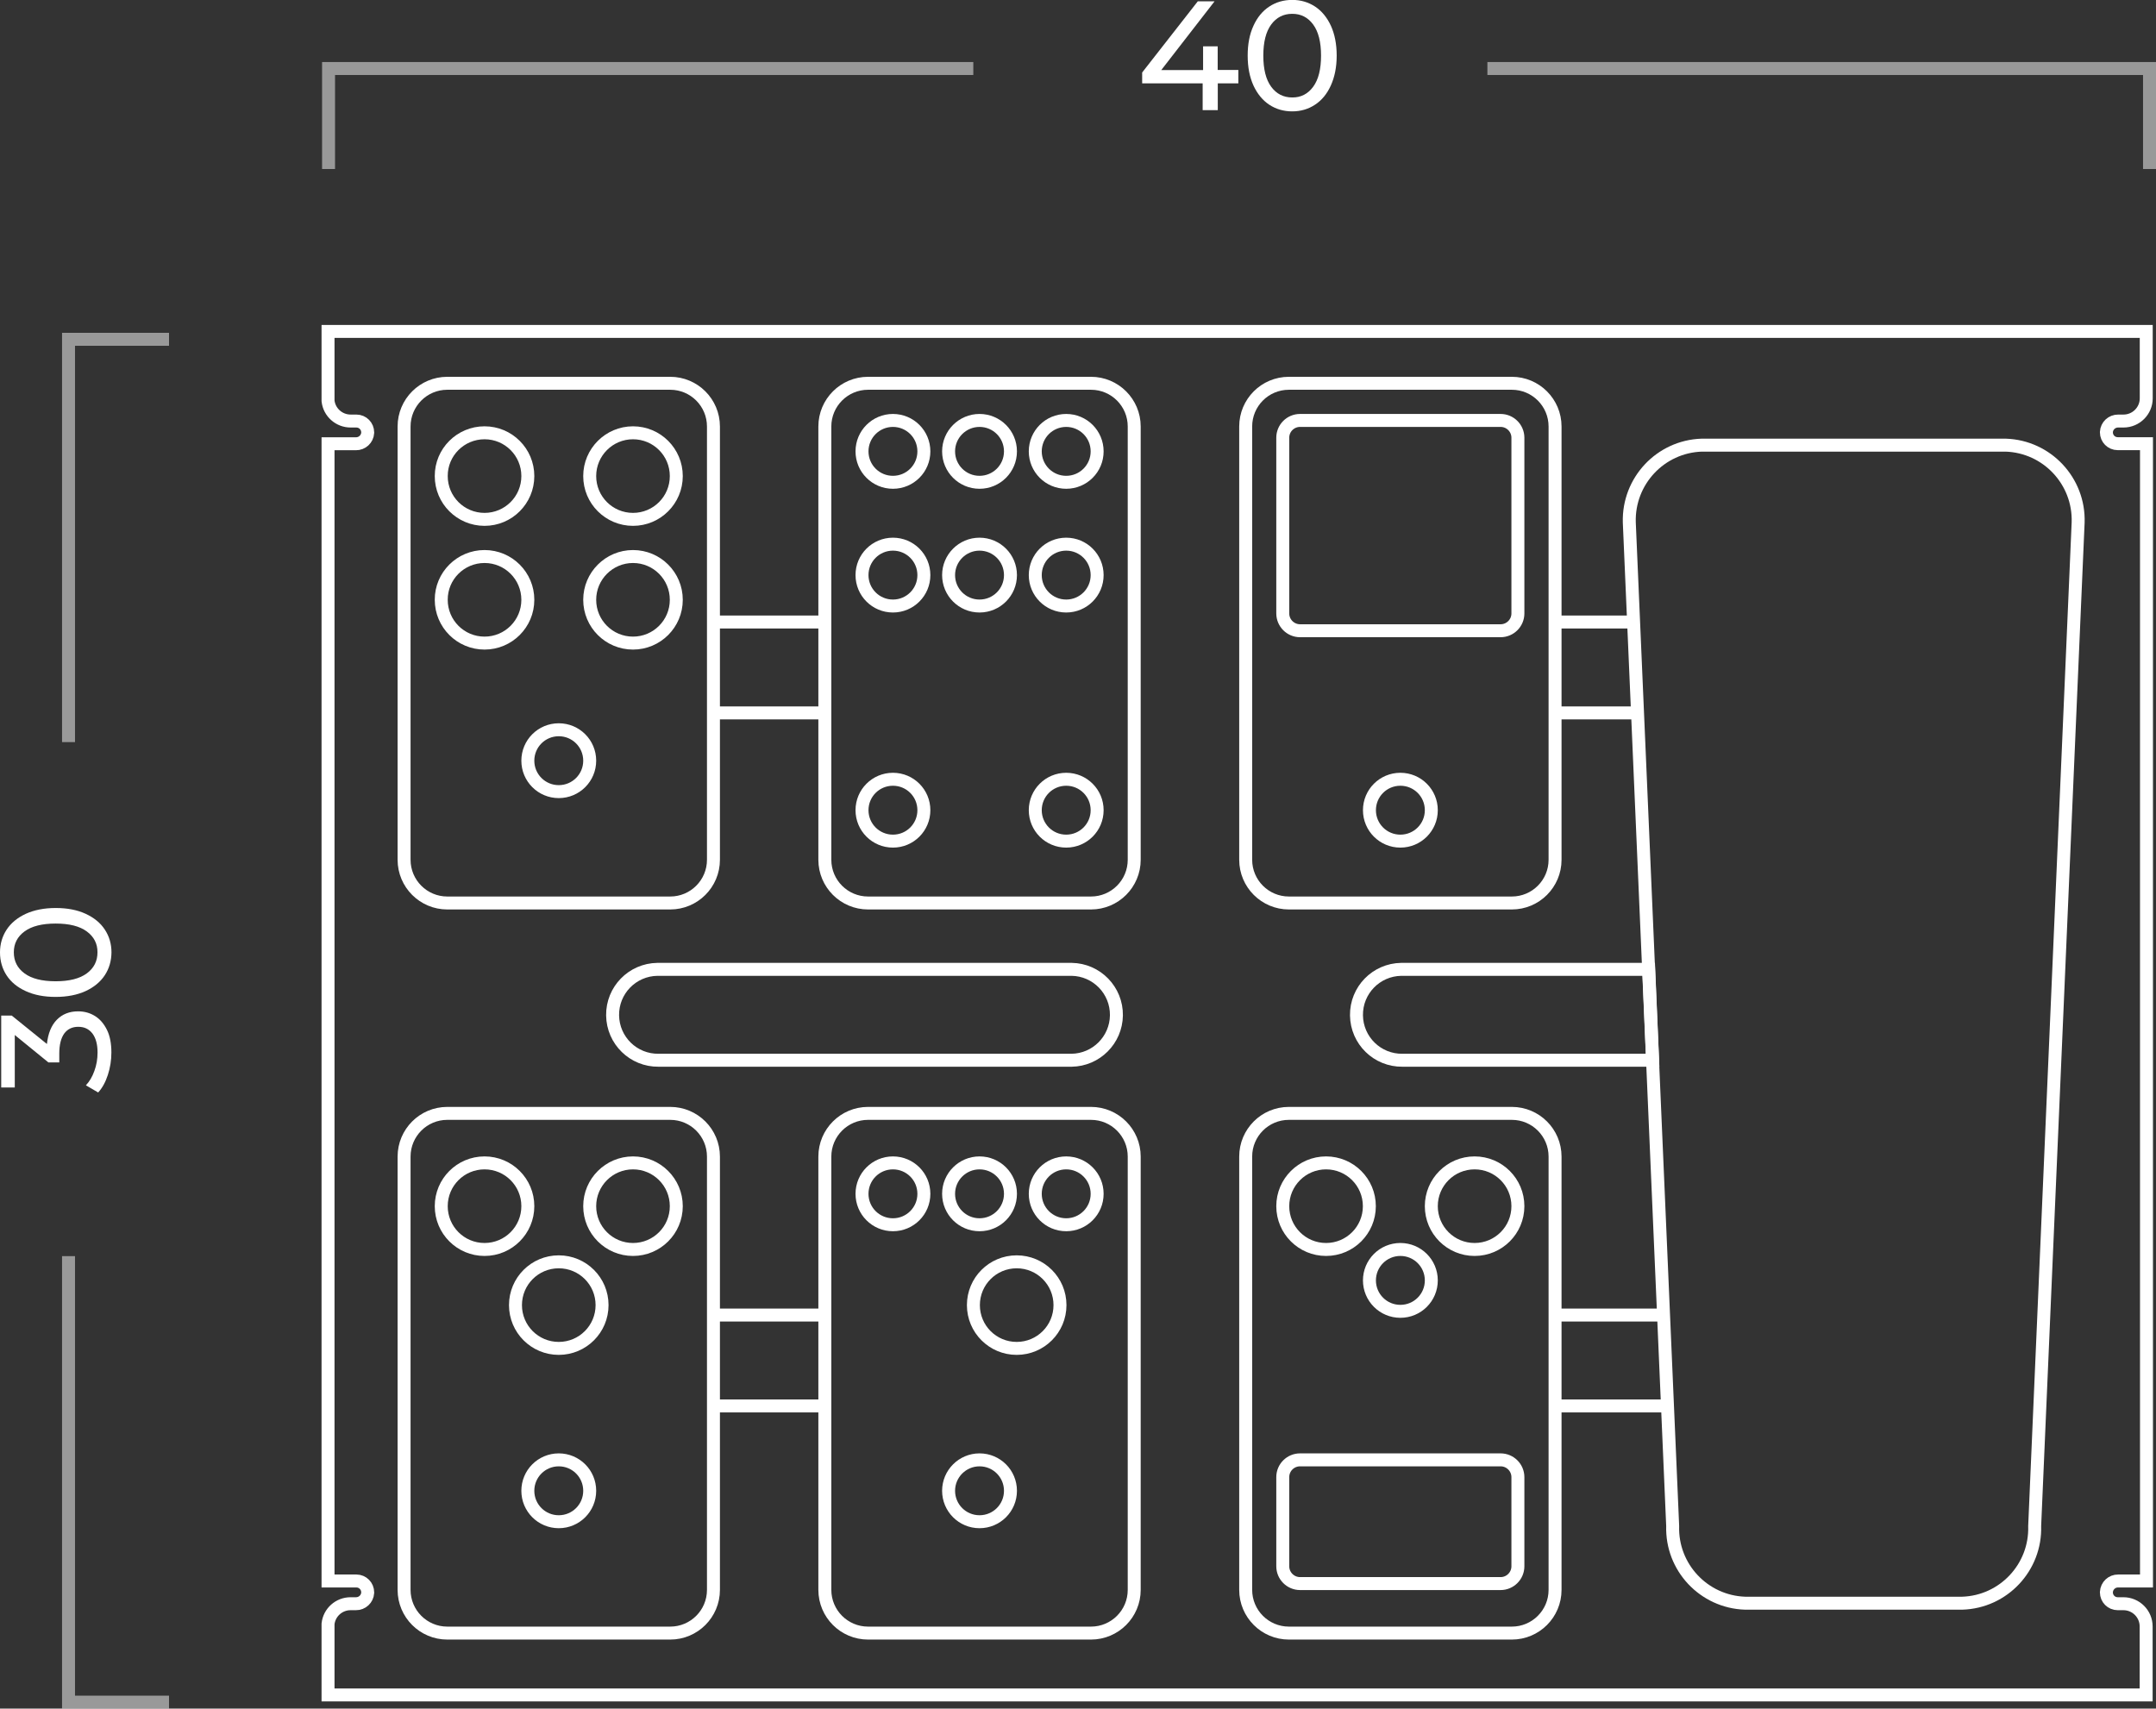 <!-- Generator: Adobe Illustrator 24.0.1, SVG Export Plug-In  -->
<svg version="1.1" baseProfile="basic" xmlns="http://www.w3.org/2000/svg" xmlns:xlink="http://www.w3.org/1999/xlink" x="0px"
	 y="0px" width="249.49px" height="197.75px" viewBox="0 0 249.49 197.75" style="enable-background:new 0 0 249.49 197.75;"
	 xml:space="preserve">
<rect x="0" y="0" width="249.49" height="197.75" fill="#333333" stroke="none"/>
<style type="text/css">
	.st0{fill:none;stroke:#FFFFFF;stroke-width:1.5;}
	.st1{fill:#FFFFFF;}
	.st2{opacity:0.5;fill:none;stroke:#FFFFFF;stroke-width:1.5;}
</style>
	<defs>
</defs>
	<g>
	<path id="Path_123_2_" class="st0" d="M245.11,182.98h3.28V51.35h-3.33c-0.73,0-1.31-0.59-1.31-1.31c0-0.01,0-0.03,0-0.04
		c0.04-0.72,0.64-1.28,1.37-1.27h0.61c1.45,0,2.63-1.18,2.63-2.63v-7.74H37.96v8.04c0.15,1.33,1.28,2.33,2.61,2.33h0.67
		c0.73,0,1.31,0.59,1.31,1.32c0,0.01,0,0.03,0,0.04c-0.04,0.72-0.64,1.28-1.37,1.27h-3.22v131.62h3.28c0.73,0,1.31,0.59,1.31,1.32
		c0,0.01,0,0.03,0,0.04c-0.04,0.72-0.64,1.28-1.37,1.27h-0.61c-1.34,0-2.46,1-2.61,2.33v8.23h210.39v-7.93
		c0-1.45-1.18-2.63-2.63-2.63l0,0h-0.66c-0.73,0-1.31-0.59-1.31-1.31c0-0.01,0-0.03,0-0.04
		C243.79,183.53,244.39,182.97,245.11,182.98z"/>
		<path id="Path_124_2_" class="st0" d="M196.92,51.52h35.18c4.78,0.16,8.53,4.16,8.38,8.94l-5.03,116.16
		c0.15,4.78-3.6,8.78-8.38,8.93h-25.13c-4.78-0.16-8.53-4.16-8.38-8.93l-5.02-116.16C188.4,55.68,192.14,51.68,196.92,51.52z"/>
		<path id="Path_500_2_" class="st0" d="M100.45,128.86h25.8c2.76,0,5,2.24,5,5v50.15c0,2.76-2.24,5-5,5h-25.8c-2.76,0-5-2.24-5-5
		v-50.15C95.45,131.1,97.69,128.86,100.45,128.86z"/>
		<path id="Path_501_2_" class="st0" d="M113.35,168.96c1.98,0,3.58,1.6,3.58,3.58s-1.6,3.58-3.58,3.58s-3.58-1.6-3.58-3.58l0,0
		C109.77,170.56,111.38,168.96,113.35,168.96z"/>
		<path id="Path_502_2_" class="st0" d="M103.33,134.59c1.98,0,3.58,1.6,3.58,3.58s-1.6,3.58-3.58,3.58s-3.58-1.6-3.58-3.58l0,0
		C99.75,136.19,101.35,134.59,103.33,134.59z"/>
		<path id="Path_503_2_" class="st0" d="M123.38,134.59c1.98,0,3.58,1.6,3.58,3.58s-1.6,3.58-3.58,3.58s-3.58-1.6-3.58-3.58l0,0
		C119.8,136.19,121.4,134.59,123.38,134.59z"/>
		<path id="Path_504_2_" class="st0" d="M113.35,134.59c1.98,0,3.58,1.6,3.58,3.58s-1.6,3.58-3.58,3.58s-3.58-1.6-3.58-3.58l0,0
		C109.77,136.19,111.38,134.59,113.35,134.59z"/>
		<path id="Path_505_2_" class="st0" d="M117.65,146.04c2.77,0,5.01,2.24,5.01,5.01s-2.24,5.01-5.01,5.01s-5.01-2.24-5.01-5.01
		S114.88,146.04,117.65,146.04L117.65,146.04z"/>
		<path id="Path_506_2_" class="st0" d="M51.76,128.86h25.8c2.76,0,5,2.24,5,5v50.15c0,2.76-2.24,5-5,5h-25.8c-2.76,0-5-2.24-5-5
		v-50.15C46.76,131.1,49,128.86,51.76,128.86z"/>
		<path id="Path_507_2_" class="st0" d="M64.66,168.96c1.98,0,3.58,1.6,3.58,3.58s-1.6,3.58-3.58,3.58s-3.58-1.6-3.58-3.58l0,0
		C61.08,170.56,62.68,168.96,64.66,168.96z"/>
		<path id="Path_508_2_" class="st0" d="M73.25,134.59c2.77,0,5.01,2.24,5.01,5.01s-2.24,5.01-5.01,5.01s-5.01-2.24-5.01-5.01
		S70.49,134.59,73.25,134.59L73.25,134.59z"/>
		<path id="Path_509_2_" class="st0" d="M56.07,134.59c2.77,0,5.01,2.24,5.01,5.01s-2.24,5.01-5.01,5.01s-5.01-2.24-5.01-5.01
		S53.3,134.59,56.07,134.59L56.07,134.59z"/>
		<path id="Path_510_2_" class="st0" d="M64.66,146.04c2.77,0,5.01,2.24,5.01,5.01s-2.24,5.01-5.01,5.01c-2.77,0-5.01-2.24-5.01-5.01
		S61.89,146.04,64.66,146.04L64.66,146.04z"/>
		<path id="Path_511_2_" class="st0" d="M149.15,128.86h25.8c2.76,0,5,2.24,5,5v50.15c0,2.76-2.24,5-5,5h-25.8c-2.76,0-5-2.24-5-5
		v-50.15C144.15,131.1,146.38,128.86,149.15,128.86z"/>
		<path id="Path_512_2_" class="st0" d="M170.64,134.59c2.77,0,5.01,2.24,5.01,5.01s-2.24,5.01-5.01,5.01s-5.01-2.24-5.01-5.01
		S167.87,134.59,170.64,134.59L170.64,134.59z"/>
		<path id="Path_513_2_" class="st0" d="M153.45,134.59c2.77,0,5.01,2.24,5.01,5.01s-2.24,5.01-5.01,5.01s-5.01-2.24-5.01-5.01
		S150.69,134.59,153.45,134.59L153.45,134.59z"/>
		<path id="Path_514_2_" class="st0" d="M162.05,144.61c1.98,0,3.58,1.6,3.58,3.58s-1.6,3.58-3.58,3.58c-1.98,0-3.58-1.6-3.58-3.58
		l0,0C158.47,146.21,160.07,144.61,162.05,144.61z"/>
		<path id="Path_515_2_" class="st0" d="M150.44,168.96h23.21c1.1,0,2,0.9,2,2v10.32c0,1.1-0.9,2-2,2h-23.21c-1.1,0-2-0.9-2-2v-10.32
		C148.44,169.85,149.34,168.96,150.44,168.96z"/>
		<path id="Path_516_2_" class="st0" d="M100.45,44.36h25.8c2.76,0,5,2.24,5,5v50.15c0,2.76-2.24,5-5,5h-25.8c-2.76,0-5-2.24-5-5
		V49.36C95.45,46.6,97.69,44.36,100.45,44.36z"/>
		<path id="Path_517_2_" class="st0" d="M123.38,90.19c1.98,0,3.58,1.6,3.58,3.58s-1.6,3.58-3.58,3.58s-3.58-1.6-3.58-3.58l0,0
		C119.8,91.79,121.4,90.19,123.38,90.19z"/>
		<path id="Path_518_2_" class="st0" d="M103.33,90.19c1.98,0,3.58,1.6,3.58,3.58s-1.6,3.58-3.58,3.58s-3.58-1.6-3.58-3.58l0,0
		C99.75,91.79,101.35,90.19,103.33,90.19z"/>
		<path id="Path_519_2_" class="st0" d="M103.33,48.66c1.98,0,3.58,1.6,3.58,3.58s-1.6,3.58-3.58,3.58s-3.58-1.6-3.58-3.58l0,0
		C99.75,50.26,101.35,48.66,103.33,48.66z"/>
		<path id="Path_520_2_" class="st0" d="M113.35,48.66c1.98,0,3.58,1.6,3.58,3.58s-1.6,3.58-3.58,3.58s-3.58-1.6-3.58-3.58l0,0
		C109.77,50.26,111.38,48.66,113.35,48.66z"/>
		<path id="Path_521_2_" class="st0" d="M123.38,48.66c1.98,0,3.58,1.6,3.58,3.58s-1.6,3.58-3.58,3.58s-3.58-1.6-3.58-3.58l0,0
		C119.8,50.26,121.4,48.66,123.38,48.66z"/>
		<path id="Path_522_2_" class="st0" d="M103.33,62.98c1.98,0,3.58,1.6,3.58,3.58s-1.6,3.58-3.58,3.58s-3.58-1.6-3.58-3.58l0,0
		C99.75,64.58,101.35,62.98,103.33,62.98z"/>
		<path id="Path_523_2_" class="st0" d="M113.35,62.98c1.98,0,3.58,1.6,3.58,3.58s-1.6,3.58-3.58,3.58s-3.58-1.6-3.58-3.58l0,0
		C109.77,64.58,111.38,62.98,113.35,62.98z"/>
		<path id="Path_524_2_" class="st0" d="M123.38,62.98c1.98,0,3.58,1.6,3.58,3.58s-1.6,3.58-3.58,3.58s-3.58-1.6-3.58-3.58l0,0
		C119.8,64.58,121.4,62.98,123.38,62.98z"/>
		<path id="Path_525_2_" class="st0" d="M51.76,44.36h25.8c2.76,0,5,2.24,5,5v50.15c0,2.76-2.24,5-5,5h-25.8c-2.76,0-5-2.24-5-5
		V49.36C46.76,46.6,49,44.36,51.76,44.36z"/>
		<path id="Path_526_2_" class="st0" d="M64.66,84.46c1.98,0,3.58,1.6,3.58,3.58s-1.6,3.58-3.58,3.58s-3.58-1.6-3.58-3.58l0,0
		C61.08,86.06,62.68,84.46,64.66,84.46z"/>
		<path id="Path_527_2_" class="st0" d="M73.25,50.09c2.77,0,5.01,2.24,5.01,5.01c0,2.77-2.24,5.01-5.01,5.01s-5.01-2.24-5.01-5.01
		C68.24,52.33,70.49,50.09,73.25,50.09L73.25,50.09z"/>
		<path id="Path_528_2_" class="st0" d="M73.25,64.41c2.77,0,5.01,2.24,5.01,5.01c0,2.77-2.24,5.01-5.01,5.01s-5.01-2.24-5.01-5.01
		C68.24,66.65,70.49,64.41,73.25,64.41L73.25,64.41z"/>
		<path id="Path_529_2_" class="st0" d="M56.07,50.09c2.77,0,5.01,2.24,5.01,5.01c0,2.77-2.24,5.01-5.01,5.01s-5.01-2.24-5.01-5.01
		C51.05,52.33,53.3,50.09,56.07,50.09L56.07,50.09z"/>
		<path id="Path_530_2_" class="st0" d="M56.07,64.41c2.77,0,5.01,2.24,5.01,5.01c0,2.77-2.24,5.01-5.01,5.01s-5.01-2.24-5.01-5.01
		C51.05,66.65,53.3,64.41,56.07,64.41L56.07,64.41z"/>
		<path id="Path_531_2_" class="st0" d="M149.15,44.36h25.8c2.76,0,5,2.24,5,5v50.15c0,2.76-2.24,5-5,5h-25.8c-2.76,0-5-2.24-5-5
		V49.36C144.15,46.6,146.38,44.36,149.15,44.36z"/>
		<path id="Path_532_2_" class="st0" d="M162.05,90.19c1.98,0,3.58,1.6,3.58,3.58s-1.6,3.58-3.58,3.58c-1.98,0-3.58-1.6-3.58-3.58
		l0,0C158.47,91.79,160.07,90.19,162.05,90.19z"/>
		<path id="Path_533_2_" class="st0" d="M150.44,48.66h23.21c1.1,0,2,0.9,2,2V71c0,1.1-0.9,2-2,2h-23.21c-1.1,0-2-0.9-2-2V50.66
		C148.44,49.55,149.34,48.66,150.44,48.66z"/>
		<line class="st0" x1="95.45" y1="71.99" x2="82.56" y2="71.99"/>
		<line class="st0" x1="82.56" y1="82.51" x2="95.45" y2="82.51"/>
		<line class="st0" x1="189.04" y1="71.99" x2="179.95" y2="71.99"/>
		<line class="st0" x1="179.95" y1="82.51" x2="189.5" y2="82.51"/>
		<line class="st0" x1="95.45" y1="152.2" x2="82.56" y2="152.2"/>
		<line class="st0" x1="82.56" y1="162.72" x2="95.45" y2="162.72"/>
		<line class="st0" x1="192.51" y1="152.2" x2="179.95" y2="152.2"/>
		<line class="st0" x1="179.95" y1="162.72" x2="192.97" y2="162.72"/>
		<line class="st0" x1="215.34" y1="117.45" x2="215.34" y2="117.45"/>
		<path class="st0" d="M191.24,122.71H162.3c-2.91,0.04-5.29-2.28-5.33-5.19c-0.04-2.91,2.28-5.29,5.19-5.33c0.05,0,0.1,0,0.15,0
		h28.48L191.24,122.71z"/>
		<path class="st0" d="M124,122.71H76.22c-2.91,0.04-5.29-2.28-5.33-5.19c-0.04-2.91,2.28-5.29,5.19-5.33c0.05,0,0.1,0,0.14,0H124
		c2.91,0.04,5.23,2.43,5.19,5.33C129.15,120.37,126.85,122.67,124,122.71z"/>
</g>
	<g>
	<path class="st1" d="M143.31,9.65h-2.39v3.1h-1.75v-3.1h-7V8.39l6.44-8.24h1.94l-6.17,7.96h4.84V5.36h1.69V8.1h2.39V9.65z"/>
		<path class="st1" d="M146.88,12.12c-0.77-0.51-1.38-1.25-1.83-2.22c-0.44-0.97-0.67-2.12-0.67-3.46s0.22-2.48,0.67-3.46
		c0.44-0.97,1.05-1.71,1.83-2.22c0.77-0.51,1.66-0.77,2.66-0.77c0.98,0,1.86,0.26,2.64,0.77c0.77,0.51,1.38,1.25,1.83,2.22
		c0.44,0.97,0.67,2.12,0.67,3.46S154.44,8.93,154,9.9c-0.44,0.97-1.05,1.71-1.83,2.22c-0.77,0.51-1.65,0.77-2.64,0.77
		C148.54,12.89,147.65,12.63,146.88,12.12z M151.96,10.04c0.61-0.83,0.91-2.03,0.91-3.6c0-1.57-0.3-2.77-0.91-3.6
		s-1.41-1.24-2.42-1.24c-1.02,0-1.83,0.41-2.44,1.24c-0.61,0.83-0.91,2.03-0.91,3.6c0,1.57,0.3,2.77,0.91,3.6
		c0.61,0.83,1.42,1.24,2.44,1.24C150.54,11.29,151.35,10.87,151.96,10.04z"/>
</g>
	<polyline class="st2" points="248.74,19.56 248.74,7.93 172.12,7.93 "/>
	<polyline class="st2" points="112.63,7.93 38.02,7.93 38.02,19.56 "/>
	<g>
	<path class="st1" d="M6.58,118.02c0.64-0.65,1.46-0.97,2.46-0.97c0.72,0,1.37,0.18,1.95,0.54c0.58,0.36,1.04,0.9,1.39,1.61
		s0.51,1.59,0.51,2.62c0,0.9-0.14,1.76-0.41,2.59c-0.27,0.83-0.64,1.51-1.12,2.03l-1.42-0.83c0.41-0.43,0.74-0.98,0.98-1.66
		c0.25-0.67,0.37-1.39,0.37-2.14c0-0.94-0.2-1.67-0.59-2.19c-0.4-0.52-0.94-0.78-1.64-0.78c-0.7,0-1.24,0.26-1.62,0.77
		c-0.38,0.52-0.58,1.3-0.58,2.34v1.01H5.6l-3.89-3.17v6.07H0.14v-8.32h1.22l4.07,3.29C5.56,119.61,5.94,118.67,6.58,118.02z"/>
		<path class="st1" d="M12.12,112.88c-0.51,0.77-1.25,1.38-2.22,1.83c-0.97,0.44-2.12,0.67-3.46,0.67s-2.48-0.22-3.46-0.67
		c-0.97-0.44-1.71-1.05-2.22-1.83C0.26,112.11,0,111.22,0,110.23c0-0.98,0.26-1.86,0.77-2.64c0.51-0.77,1.25-1.38,2.22-1.83
		c0.97-0.44,2.12-0.67,3.46-0.67s2.48,0.22,3.46,0.67c0.97,0.45,1.71,1.05,2.22,1.83c0.51,0.77,0.77,1.65,0.77,2.64
		C12.89,111.22,12.63,112.11,12.12,112.88z M10.04,107.8c-0.83-0.61-2.03-0.91-3.6-0.91c-1.57,0-2.77,0.3-3.6,0.91
		c-0.83,0.61-1.24,1.41-1.24,2.42c0,1.02,0.41,1.83,1.24,2.44c0.83,0.61,2.03,0.91,3.6,0.91c1.57,0,2.77-0.3,3.6-0.91
		c0.83-0.61,1.24-1.42,1.24-2.44C11.29,109.22,10.87,108.41,10.04,107.8z"/>
</g>
	<polyline class="st2" points="19.56,39.27 7.93,39.27 7.93,85.89 "/>
	<polyline class="st2" points="7.93,145.38 7.93,197 19.56,197 "/>
</svg>
